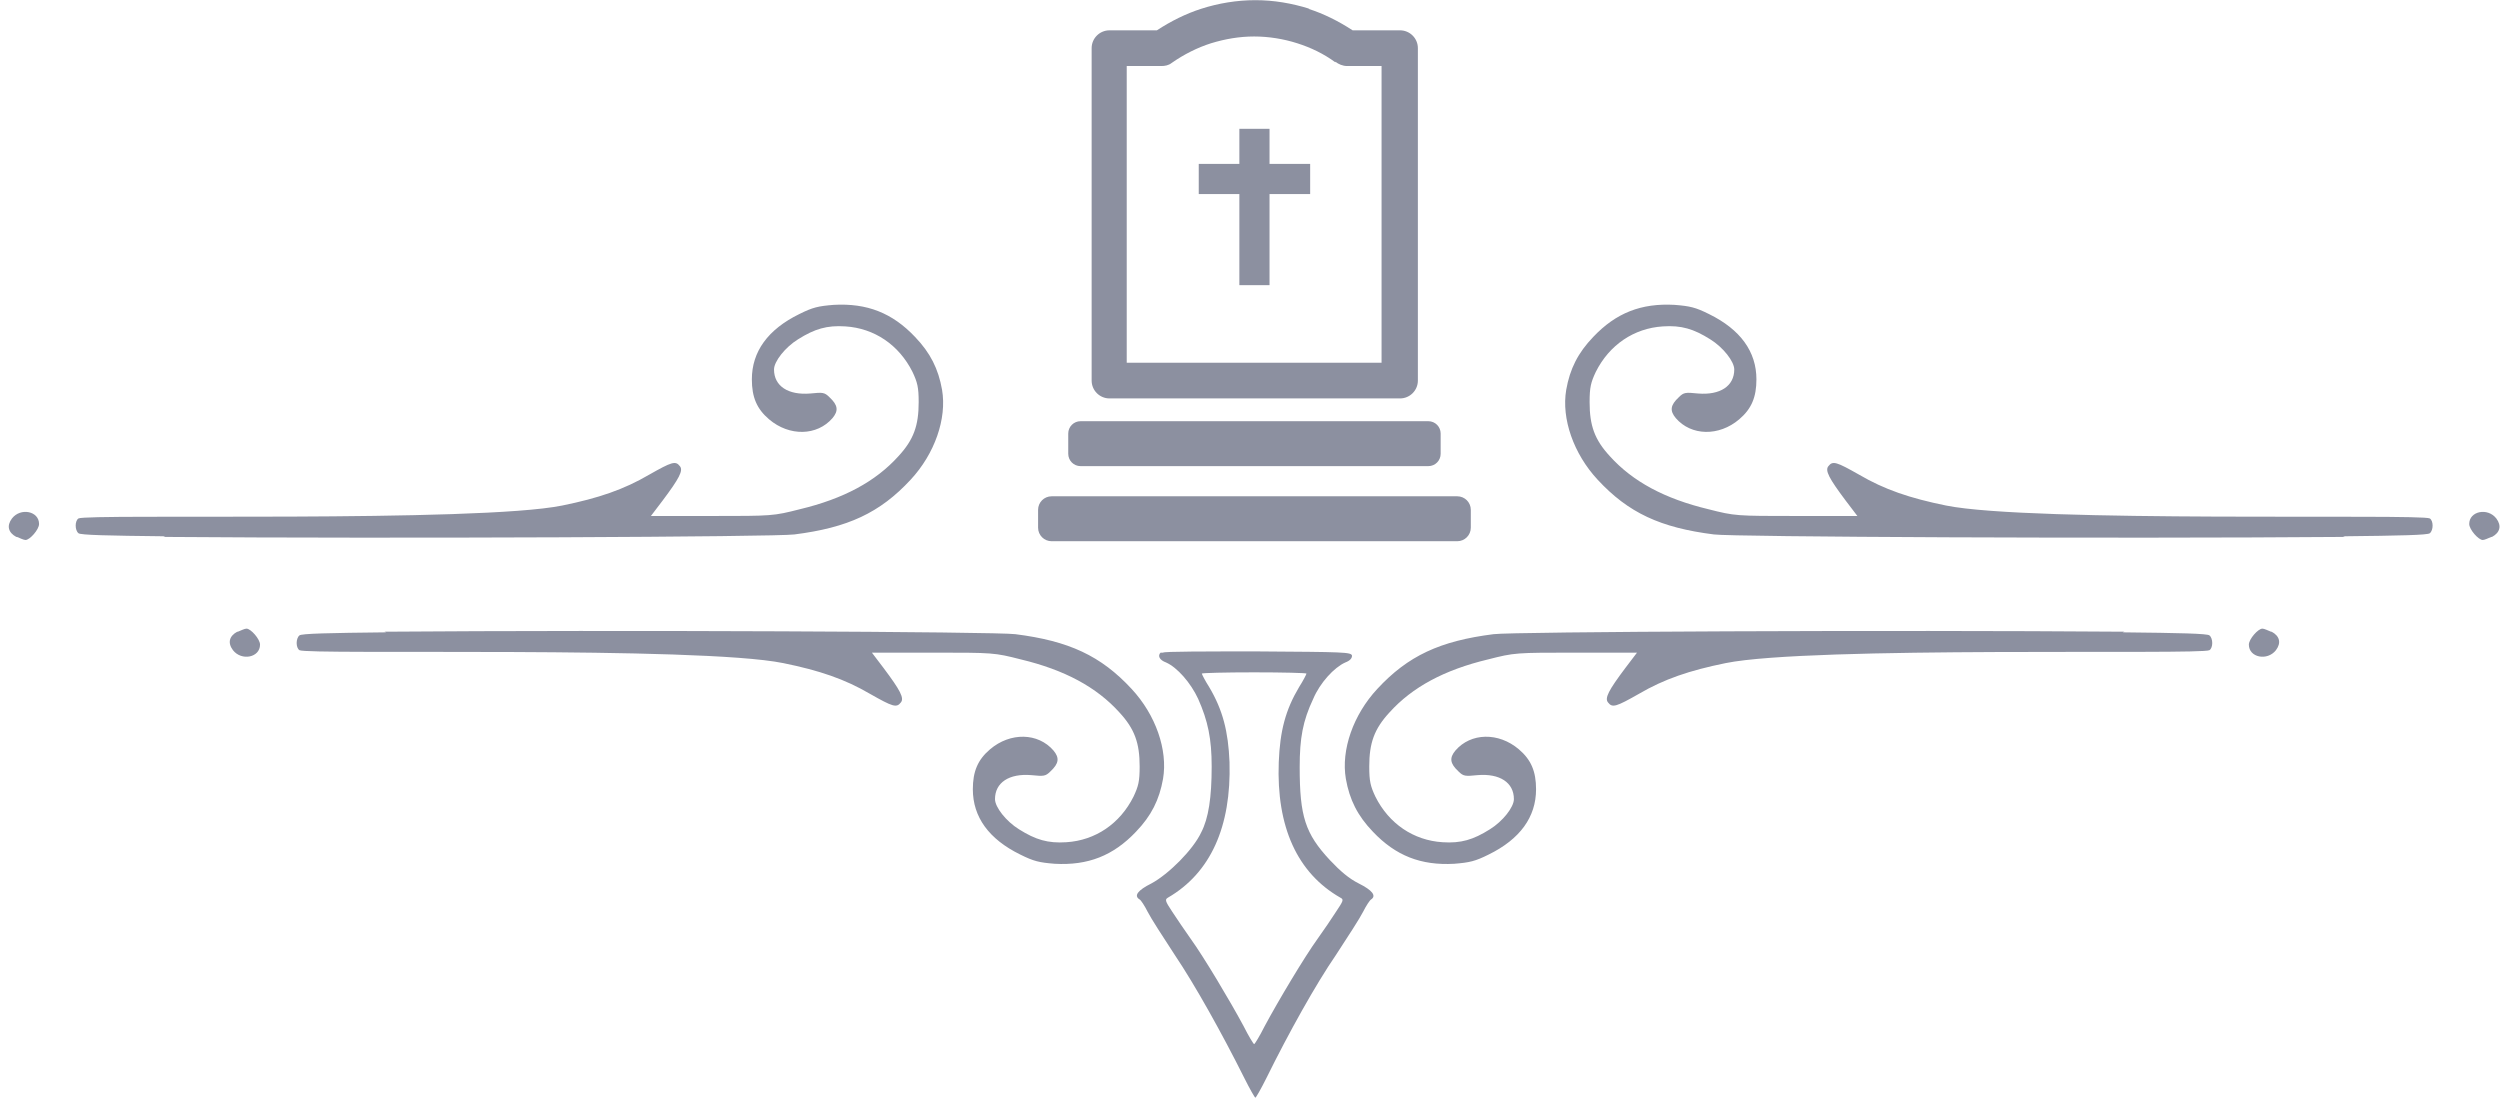 <svg width="281" height="124" viewBox="0 0 281 124" fill="none" xmlns="http://www.w3.org/2000/svg">
<path d="M130.449 73.357C130.103 73.703 130.311 74.187 131.072 74.464C132.317 75.018 133.839 76.747 134.67 78.546C135.777 81.037 136.192 83.043 136.192 86.157C136.192 89.616 135.846 91.968 135.016 93.56C134.116 95.497 131.349 98.264 129.411 99.302C127.889 100.063 127.405 100.686 128.097 101.101C128.235 101.17 128.65 101.793 128.996 102.485C129.342 103.177 130.726 105.322 132.04 107.328C134.324 110.718 137.368 116.184 139.859 121.165C140.481 122.411 141.035 123.379 141.104 123.379C141.173 123.379 141.727 122.411 142.349 121.165C144.84 116.115 147.884 110.649 150.167 107.328C151.482 105.322 152.866 103.177 153.212 102.485C153.558 101.793 153.973 101.17 154.111 101.101C154.734 100.686 154.25 100.063 152.727 99.302C151.62 98.749 150.652 97.918 149.476 96.673C146.708 93.698 146.085 91.761 146.085 86.226C146.085 82.974 146.431 81.037 147.608 78.546C148.369 76.747 149.96 75.018 151.205 74.464C151.759 74.257 151.966 73.98 151.966 73.703C151.897 73.288 151.067 73.288 141.381 73.219C135.569 73.219 130.795 73.219 130.726 73.357H130.449ZM146.847 75.71C146.847 75.779 146.501 76.471 146.016 77.232C144.494 79.791 143.871 82.144 143.733 85.672C143.456 92.937 145.809 98.126 150.652 100.894C151.067 101.101 150.998 101.24 150.167 102.485C149.683 103.246 148.784 104.56 148.092 105.529C146.639 107.536 143.664 112.517 142.142 115.354C141.588 116.461 141.035 117.36 140.966 117.36C140.896 117.36 140.343 116.461 139.789 115.354C138.267 112.517 135.292 107.536 133.839 105.529C133.217 104.63 132.248 103.246 131.764 102.485C130.933 101.24 130.933 101.101 131.279 100.894C136.053 98.126 138.406 92.937 138.198 85.672C138.06 82.213 137.437 79.791 135.915 77.232C135.431 76.471 135.085 75.779 135.085 75.71C135.085 75.64 137.714 75.571 140.966 75.571C144.217 75.571 146.847 75.64 146.847 75.71Z" fill="#8C90A0"/>
<path d="M255.332 71.004C256.231 71.489 256.439 72.25 255.816 73.08C254.847 74.325 252.772 73.91 252.772 72.457C252.772 71.835 253.81 70.658 254.294 70.658C254.502 70.658 254.917 70.866 255.263 71.004H255.332Z" fill="#8C90A0"/>
<path d="M238.588 71.074C245.023 71.143 248.136 71.212 248.344 71.42C248.759 71.766 248.759 72.803 248.344 73.08C247.444 73.634 203.511 72.596 193.963 74.533C189.881 75.363 187.044 76.332 184.207 77.992C181.648 79.445 181.232 79.584 180.748 78.961C180.333 78.477 180.817 77.577 182.685 75.087L184 73.357H177.15C170.37 73.357 170.232 73.357 167.257 74.118C162.344 75.294 158.747 77.231 156.187 80.068C154.457 81.936 153.904 83.527 153.904 86.156C153.904 87.817 154.042 88.37 154.595 89.547C156.118 92.591 158.885 94.459 162.137 94.666C164.212 94.805 165.596 94.39 167.464 93.213C168.917 92.314 170.162 90.723 170.162 89.823C170.162 87.955 168.571 86.918 166.08 87.125C164.697 87.263 164.489 87.263 163.936 86.71C162.967 85.811 162.898 85.188 163.59 84.358C165.319 82.351 168.433 82.282 170.716 84.219C172.1 85.395 172.653 86.71 172.653 88.716C172.653 91.83 170.854 94.32 167.326 96.05C165.804 96.811 165.181 96.95 163.451 97.088C159.715 97.296 156.879 96.189 154.319 93.49C152.589 91.691 151.69 89.893 151.274 87.54C150.721 84.288 152.105 80.345 154.803 77.439C158.262 73.703 161.86 72.042 167.879 71.281C169.955 71.004 212.367 70.797 238.796 71.004L238.588 71.074Z" fill="#8C90A0"/>
<path d="M26.669 71.004C25.769 71.489 25.561 72.25 26.184 73.08C27.153 74.325 29.228 73.91 29.228 72.457C29.228 71.835 28.191 70.658 27.706 70.658C27.499 70.658 27.084 70.866 26.738 71.004H26.669Z" fill="#8C90A0"/>
<path d="M43.412 71.074C36.977 71.143 33.864 71.212 33.657 71.42C33.241 71.766 33.241 72.803 33.657 73.08C34.556 73.634 78.49 72.596 88.038 74.533C92.12 75.363 94.956 76.332 97.793 77.992C100.353 79.445 100.768 79.584 101.252 78.961C101.667 78.477 101.183 77.577 99.315 75.087L98.001 73.357H104.85C111.63 73.357 111.769 73.357 114.744 74.118C119.656 75.294 123.254 77.231 125.814 80.068C127.543 81.936 128.097 83.527 128.097 86.156C128.097 87.817 127.959 88.37 127.405 89.547C125.883 92.591 123.115 94.459 119.864 94.666C117.788 94.805 116.404 94.39 114.536 93.213C113.083 92.314 111.838 90.723 111.838 89.823C111.838 87.955 113.429 86.918 115.92 87.125C117.304 87.263 117.511 87.263 118.065 86.71C119.033 85.811 119.103 85.188 118.411 84.358C116.681 82.351 113.568 82.282 111.284 84.219C109.901 85.395 109.347 86.71 109.347 88.716C109.347 91.83 111.146 94.32 114.675 96.05C116.197 96.811 116.819 96.95 118.549 97.088C122.285 97.296 125.122 96.189 127.682 93.49C129.411 91.691 130.311 89.893 130.726 87.54C131.279 84.288 129.896 80.345 127.197 77.439C123.738 73.703 120.14 72.042 114.121 71.281C112.045 71.004 69.634 70.797 43.204 71.004L43.412 71.074Z" fill="#8C90A0"/>
<path d="M280.101 60.349C281 59.864 281.208 59.103 280.585 58.273C279.617 57.028 277.541 57.443 277.541 58.896C277.541 59.518 278.579 60.695 279.063 60.695C279.271 60.695 279.686 60.487 280.032 60.349H280.101Z" fill="#8C90A0"/>
<path d="M263.357 60.28C269.792 60.211 272.905 60.142 273.113 59.934C273.528 59.588 273.528 58.55 273.113 58.274C272.213 57.72 228.28 58.758 218.732 56.821C214.65 55.99 211.813 55.022 208.976 53.361C206.416 51.908 206.001 51.77 205.517 52.393C205.102 52.877 205.586 53.776 207.454 56.267L208.769 57.997H201.919C195.139 57.997 195.001 57.997 192.026 57.236C187.113 56.06 183.516 54.122 180.956 51.286C179.226 49.418 178.672 47.826 178.672 45.197C178.672 43.537 178.811 42.983 179.364 41.807C180.886 38.763 183.654 36.895 186.906 36.687C188.981 36.549 190.365 36.964 192.233 38.14C193.686 39.04 194.931 40.631 194.931 41.53C194.931 43.398 193.34 44.436 190.849 44.229C189.466 44.09 189.258 44.09 188.705 44.644C187.736 45.543 187.667 46.166 188.359 46.996C190.088 49.002 193.202 49.072 195.485 47.134C196.869 45.958 197.422 44.644 197.422 42.637C197.422 39.524 195.623 37.033 192.095 35.303C190.573 34.542 189.95 34.404 188.22 34.266C184.484 34.058 181.647 35.165 179.088 37.863C177.358 39.662 176.458 41.461 176.043 43.813C175.49 47.065 176.874 51.009 179.572 53.915C183.031 57.651 186.629 59.311 192.648 60.072C194.724 60.349 237.136 60.557 263.565 60.349L263.357 60.28Z" fill="#8C90A0"/>
<path d="M1.83 60.349C0.931 59.864 0.723 59.103 1.346 58.273C2.315 57.028 4.39 57.443 4.39 58.896C4.39 59.518 3.353 60.695 2.868 60.695C2.661 60.695 2.246 60.487 1.9 60.349H1.83Z" fill="#8C90A0"/>
<path d="M18.574 60.28C12.139 60.211 9.026 60.142 8.818 59.934C8.403 59.588 8.403 58.55 8.818 58.274C9.718 57.72 53.652 58.758 63.199 56.821C67.281 55.99 70.118 55.022 72.955 53.361C75.515 51.908 75.93 51.77 76.414 52.393C76.829 52.877 76.345 53.776 74.477 56.267L73.162 57.997H80.012C86.792 57.997 86.931 57.997 89.906 57.236C94.818 56.06 98.416 54.122 100.976 51.286C102.705 49.418 103.259 47.826 103.259 45.197C103.259 43.537 103.12 42.983 102.567 41.807C101.045 38.763 98.277 36.895 95.025 36.687C92.95 36.549 91.566 36.964 89.698 38.14C88.245 39.04 87 40.631 87 41.53C87 43.398 88.591 44.436 91.082 44.229C92.466 44.09 92.673 44.09 93.227 44.644C94.195 45.543 94.264 46.166 93.573 46.996C91.843 49.002 88.73 49.072 86.446 47.134C85.063 45.958 84.509 44.644 84.509 42.637C84.509 39.524 86.308 37.033 89.837 35.303C91.359 34.542 91.981 34.404 93.711 34.266C97.447 34.058 100.284 35.165 102.844 37.863C104.573 39.662 105.473 41.461 105.888 43.813C106.441 47.065 105.058 51.009 102.359 53.915C98.9 57.651 95.302 59.311 89.283 60.072C87.207 60.349 44.796 60.557 18.366 60.349L18.574 60.28Z" fill="#8C90A0"/>
<path d="M150.098 7.006C148.784 6.038 147.331 5.346 145.809 4.862C144.287 4.377 142.626 4.101 140.966 4.101C139.305 4.101 137.714 4.377 136.122 4.862C134.6 5.346 133.078 6.107 131.695 7.076C131.349 7.352 130.933 7.422 130.518 7.422H126.644V40.77H155.287V7.422H151.413C150.929 7.422 150.444 7.214 150.098 6.937V7.006ZM147.054 0.987C148.784 1.541 150.444 2.371 152.035 3.409H157.363C158.47 3.409 159.369 4.308 159.369 5.415V42.776C159.369 43.883 158.47 44.783 157.363 44.783H124.707C123.6 44.783 122.7 43.883 122.7 42.776V5.415C122.7 4.308 123.6 3.409 124.707 3.409H130.034C131.625 2.371 133.286 1.541 135.015 0.987C136.953 0.364 139.028 0.019 141.104 0.019C143.18 0.019 145.186 0.364 147.192 0.987H147.054Z" fill="#8C90A0"/>
<path fill-rule="evenodd" clip-rule="evenodd" d="M134.739 18.422V21.812H139.305V32.052H142.695V21.812H147.262V18.422H142.695V14.478H139.305V18.422H134.739Z" fill="#8C90A0"/>
<path d="M160.545 47.343H121.455C120.691 47.343 120.071 47.962 120.071 48.727V51.01C120.071 51.774 120.691 52.393 121.455 52.393H160.545C161.31 52.393 161.929 51.774 161.929 51.01V48.727C161.929 47.962 161.31 47.343 160.545 47.343Z" fill="#8C90A0"/>
<path d="M163.797 55.783H118.203C117.362 55.783 116.681 56.465 116.681 57.305V59.312C116.681 60.152 117.362 60.834 118.203 60.834H163.797C164.638 60.834 165.319 60.152 165.319 59.312V57.305C165.319 56.465 164.638 55.783 163.797 55.783Z" fill="#8C90A0"/>
</svg>
